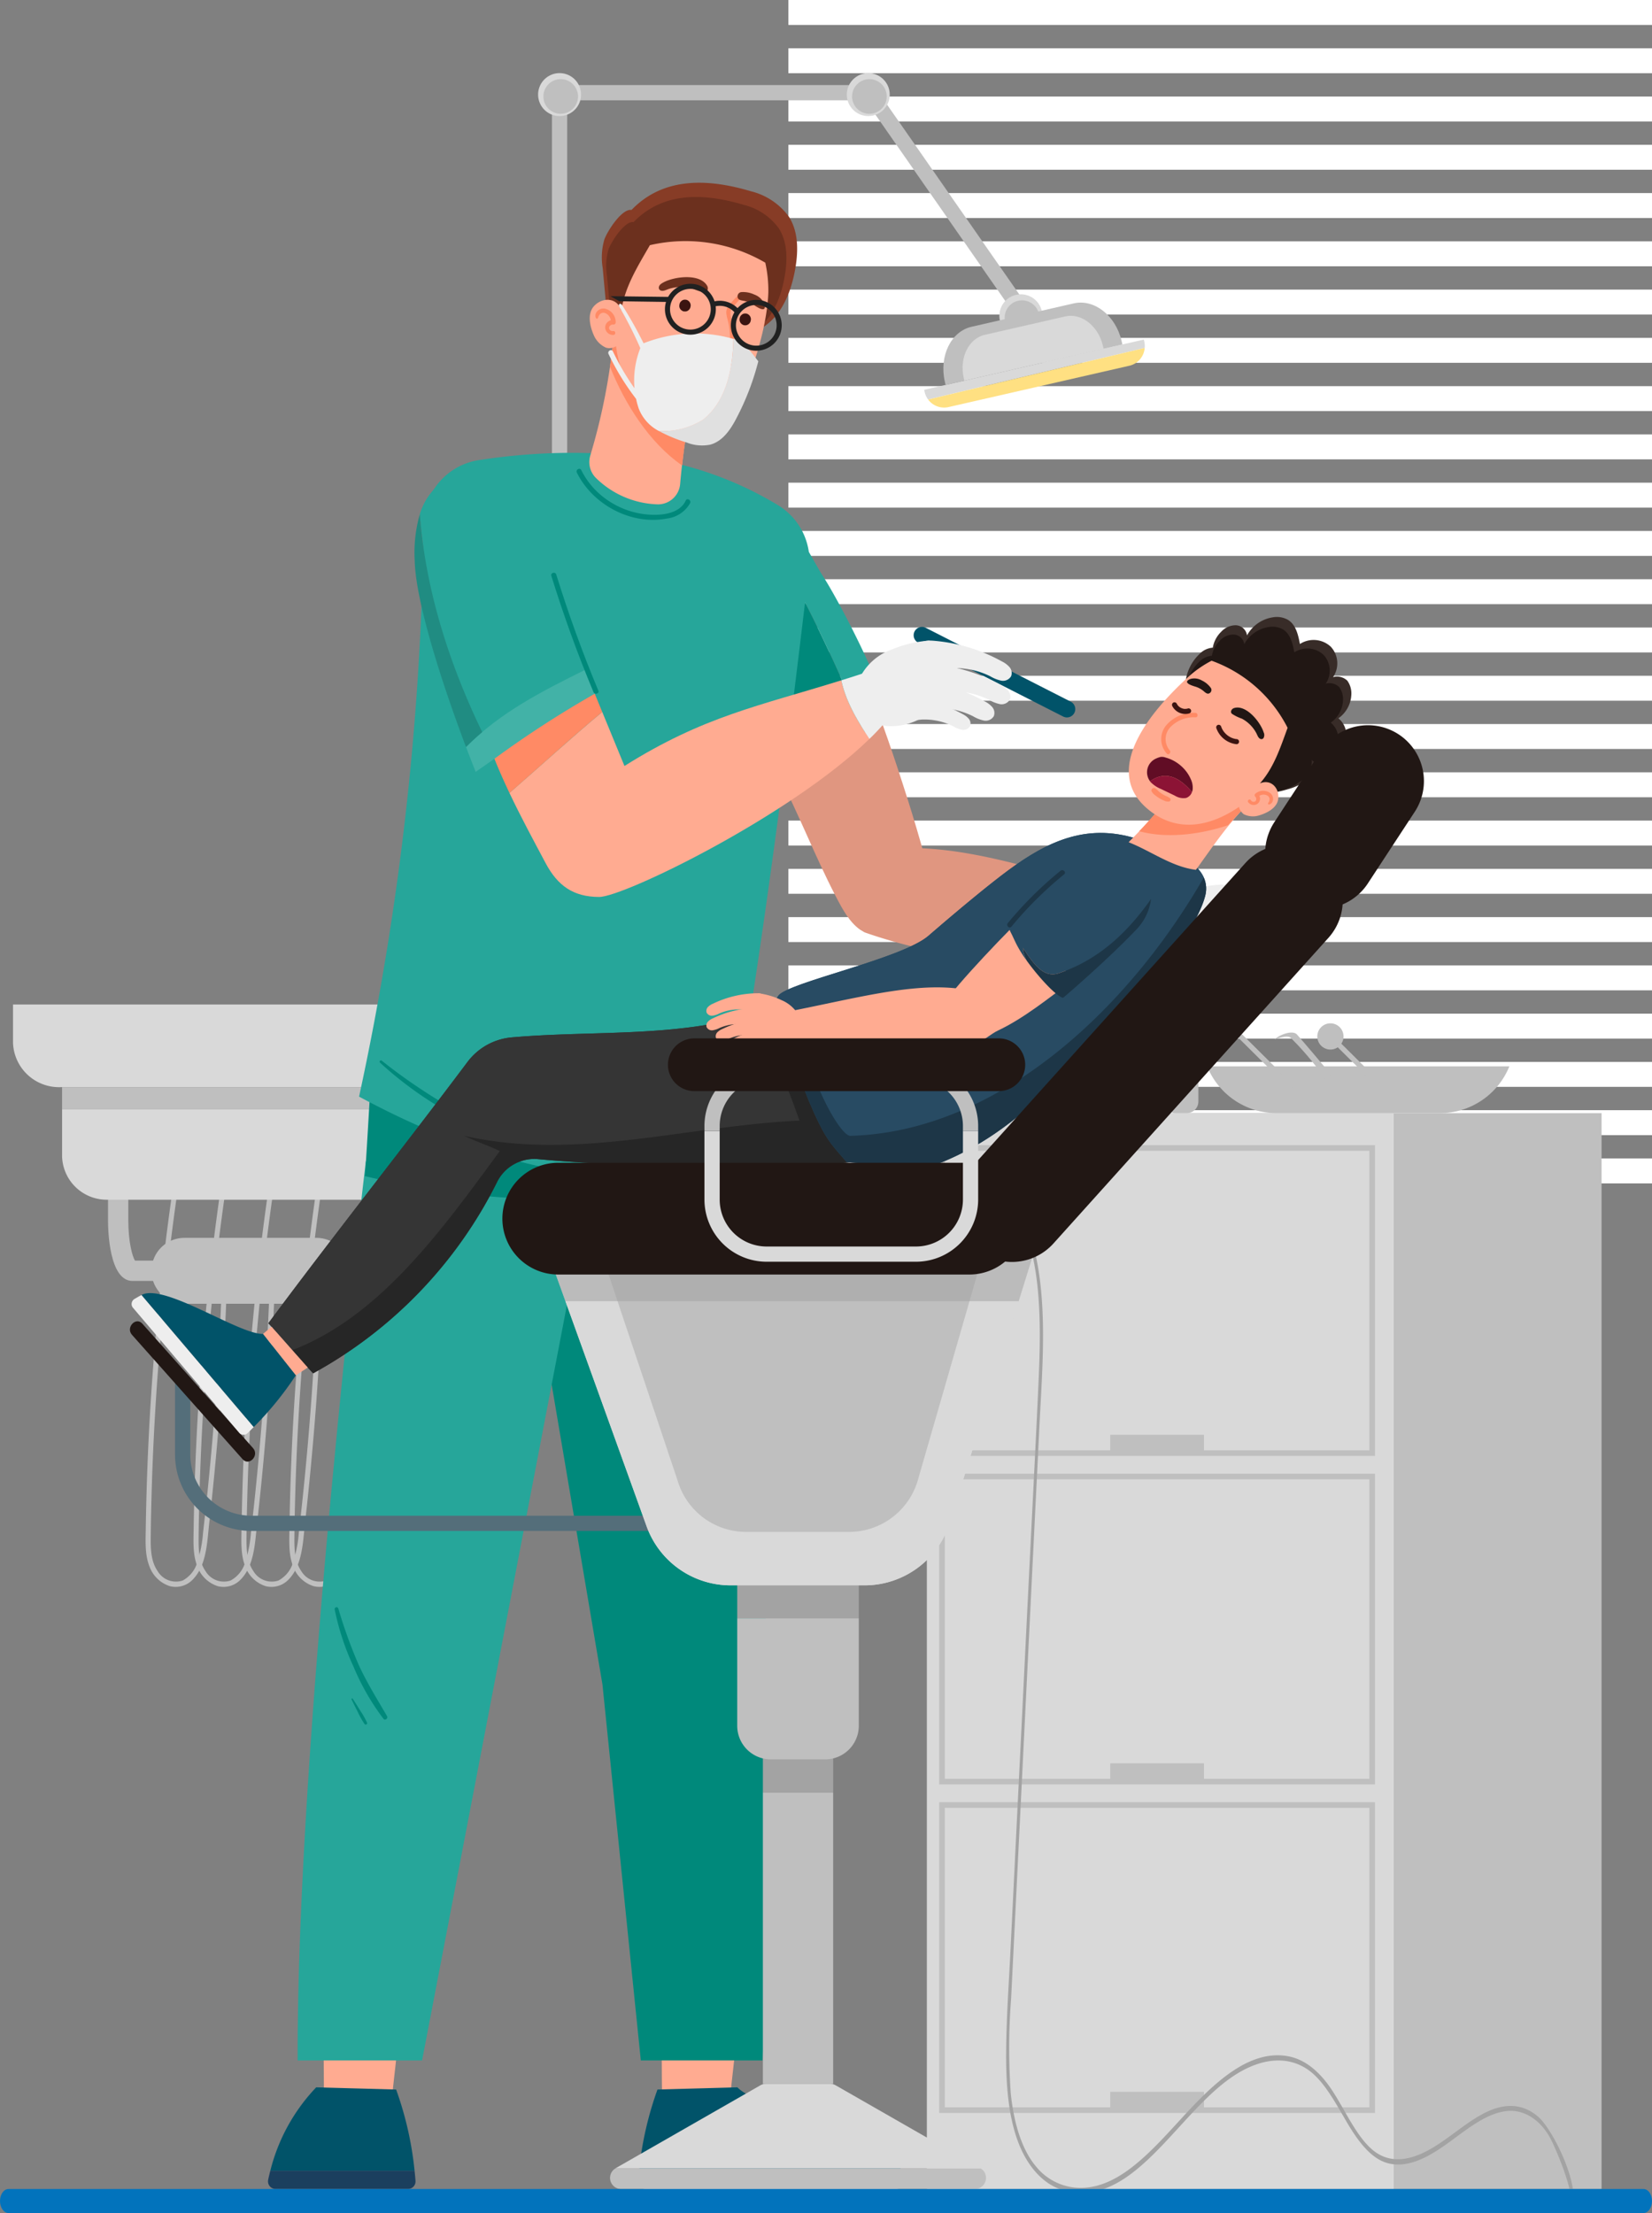 <svg xmlns="http://www.w3.org/2000/svg" width="294.409" height="394.398" viewBox="0 0 294.409 394.398">
  <rect x="0" y="0" width="294.409" height="394.398" fill="#808080" stroke="none"/>
  <g id="Grupo_877735" data-name="Grupo 877735" transform="translate(-77.902 -35.509)">
    <g id="BACKGROUND" transform="translate(243.095 26.907)">
      <g id="Grupo_877673" data-name="Grupo 877673">
        <g id="Grupo_877664" data-name="Grupo 877664" transform="translate(-24.694)">
          <rect id="Rectángulo_48047" data-name="Rectángulo 48047" width="153.91" height="4.444" transform="translate(0 8.602)" fill="#fff"/>
          <rect id="Rectángulo_48048" data-name="Rectángulo 48048" width="153.91" height="4.444" transform="translate(0 17.205)" fill="#fff"/>
          <rect id="Rectángulo_48049" data-name="Rectángulo 48049" width="153.91" height="4.444" transform="translate(0 25.807)" fill="#fff"/>
          <rect id="Rectángulo_48050" data-name="Rectángulo 48050" width="153.91" height="4.444" transform="translate(0 34.409)" fill="#fff"/>
          <rect id="Rectángulo_48051" data-name="Rectángulo 48051" width="153.91" height="4.444" transform="translate(0 43.011)" fill="#fff"/>
          <rect id="Rectángulo_48052" data-name="Rectángulo 48052" width="153.91" height="4.444" transform="translate(0 51.614)" fill="#fff"/>
          <rect id="Rectángulo_48053" data-name="Rectángulo 48053" width="153.91" height="4.444" transform="translate(0 60.216)" fill="#fff"/>
          <rect id="Rectángulo_48054" data-name="Rectángulo 48054" width="153.91" height="4.444" transform="translate(0 68.818)" fill="#fff"/>
          <rect id="Rectángulo_48055" data-name="Rectángulo 48055" width="153.91" height="4.444" transform="translate(0 77.421)" fill="#fff"/>
          <rect id="Rectángulo_48056" data-name="Rectángulo 48056" width="153.91" height="4.444" transform="translate(0 86.023)" fill="#fff"/>
          <rect id="Rectángulo_48057" data-name="Rectángulo 48057" width="153.91" height="4.444" transform="translate(0 94.625)" fill="#fff"/>
          <rect id="Rectángulo_48058" data-name="Rectángulo 48058" width="153.91" height="4.444" transform="translate(0 103.227)" fill="#fff"/>
          <rect id="Rectángulo_48059" data-name="Rectángulo 48059" width="153.91" height="4.444" transform="translate(0 111.83)" fill="#fff"/>
          <rect id="Rectángulo_48060" data-name="Rectángulo 48060" width="153.91" height="4.444" transform="translate(0 120.432)" fill="#fff"/>
          <rect id="Rectángulo_48061" data-name="Rectángulo 48061" width="153.91" height="4.444" transform="translate(0 129.034)" fill="#fff"/>
          <rect id="Rectángulo_48062" data-name="Rectángulo 48062" width="153.91" height="4.444" transform="translate(0 137.636)" fill="#fff"/>
          <rect id="Rectángulo_48063" data-name="Rectángulo 48063" width="153.91" height="4.444" transform="translate(0 146.239)" fill="#fff"/>
          <rect id="Rectángulo_48064" data-name="Rectángulo 48064" width="153.91" height="4.444" transform="translate(0 154.841)" fill="#fff"/>
          <rect id="Rectángulo_48065" data-name="Rectángulo 48065" width="153.91" height="4.444" transform="translate(0 163.443)" fill="#fff"/>
          <rect id="Rectángulo_48066" data-name="Rectángulo 48066" width="153.91" height="4.444" transform="translate(0 172.046)" fill="#fff"/>
          <rect id="Rectángulo_48067" data-name="Rectángulo 48067" width="153.91" height="4.444" transform="translate(0 180.648)" fill="#fff"/>
          <rect id="Rectángulo_48068" data-name="Rectángulo 48068" width="153.91" height="4.444" transform="translate(0 189.25)" fill="#fff"/>
          <rect id="Rectángulo_48069" data-name="Rectángulo 48069" width="153.91" height="4.444" transform="translate(0 197.852)" fill="#fff"/>
          <rect id="Rectángulo_48070" data-name="Rectángulo 48070" width="153.91" height="4.444" transform="translate(0 206.455)" fill="#fff"/>
          <rect id="Rectángulo_48071" data-name="Rectángulo 48071" width="153.91" height="4.444" transform="translate(0 215.057)" fill="#fff"/>
        </g>
        <g id="Grupo_877668" data-name="Grupo 877668" transform="translate(0 206.98)">
          <rect id="Rectángulo_48072" data-name="Rectángulo 48072" width="120.227" height="191.736" transform="translate(0 0)" fill="#bfbfbf"/>
          <rect id="Rectángulo_48073" data-name="Rectángulo 48073" width="83.181" height="191.736" transform="translate(0 0)" fill="#d9d9d9"/>
          <g id="Grupo_877665" data-name="Grupo 877665" transform="translate(2.687 6.213)">
            <rect id="Rectángulo_48074" data-name="Rectángulo 48074" width="76.666" height="54.376" fill="none" stroke="#bfbfbf" stroke-miterlimit="10" stroke-width="1"/>
            <rect id="Rectángulo_48075" data-name="Rectángulo 48075" width="16.708" height="3.262" transform="translate(29.979 51.114)" fill="#bfbfbf"/>
          </g>
          <g id="Grupo_877666" data-name="Grupo 877666" transform="translate(2.687 64.759)">
            <rect id="Rectángulo_48076" data-name="Rectángulo 48076" width="76.666" height="54.376" fill="none" stroke="#bfbfbf" stroke-miterlimit="10" stroke-width="1"/>
            <rect id="Rectángulo_48077" data-name="Rectángulo 48077" width="16.708" height="3.262" transform="translate(29.979 51.114)" fill="#bfbfbf"/>
          </g>
          <g id="Grupo_877667" data-name="Grupo 877667" transform="translate(2.687 123.304)">
            <rect id="Rectángulo_48078" data-name="Rectángulo 48078" width="76.666" height="54.376" fill="none" stroke="#bfbfbf" stroke-miterlimit="10" stroke-width="1"/>
            <rect id="Rectángulo_48079" data-name="Rectángulo 48079" width="16.708" height="3.262" transform="translate(29.979 51.114)" fill="#bfbfbf"/>
          </g>
        </g>
        <g id="Grupo_877672" data-name="Grupo 877672" transform="translate(34.403 190.975)">
          <path id="Trazado_604668" data-name="Trazado 604668" d="M362.085,246.369a13.33,13.33,0,0,0,12.357,8.342h29.143a13.331,13.331,0,0,0,12.357-8.342Z" transform="translate(-346.55 -238.706)" fill="#bfbfbf"/>
          <g id="Grupo_877669" data-name="Grupo 877669" transform="translate(0 6.926)">
            <rect id="Rectángulo_48080" data-name="Rectángulo 48080" width="6.113" height="7.826" rx="2.054" transform="translate(0 1.252)" fill="#bfbfbf"/>
            <rect id="Rectángulo_48081" data-name="Rectángulo 48081" width="6.113" height="1.521" rx="0.421" fill="#bfbfbf"/>
          </g>
          <g id="Grupo_877670" data-name="Grupo 877670" transform="translate(7.854 6.926)">
            <rect id="Rectángulo_48082" data-name="Rectángulo 48082" width="6.114" height="7.826" rx="2.054" transform="translate(0 1.252)" fill="#bfbfbf"/>
            <path id="Rectángulo_48083" data-name="Rectángulo 48083" d="M.421,0h5.27a.422.422,0,0,1,.422.422V1.1a.421.421,0,0,1-.421.421H.421A.421.421,0,0,1,0,1.1V.421A.421.421,0,0,1,.421,0Z" fill="#bfbfbf"/>
          </g>
          <path id="Trazado_604669" data-name="Trazado 604669" d="M377.865,248.967q-4.432-4.4-8.865-8.8a.453.453,0,0,0-.64.64l8.865,8.8A.453.453,0,0,0,377.865,248.967Z" transform="translate(-347.133 -238.105)" fill="#bfbfbf"/>
          <path id="Trazado_604670" data-name="Trazado 604670" d="M386.166,248.174c-1.459-1.9-6.539-7.823-6.829-8.12-.807-.825-3.137.069-3.958.88.724-.237,2.113-.712,2.783-.349a51.616,51.616,0,0,1,7.2,8.867" transform="translate(-347.812 -238.076)" fill="#bfbfbf"/>
          <g id="Grupo_877671" data-name="Grupo 877671" transform="translate(35.168 0)">
            <path id="Trazado_604671" data-name="Trazado 604671" d="M396,249.416q-4.433-4.4-8.865-8.8a.453.453,0,0,0-.64.641l8.864,8.8A.453.453,0,0,0,396,249.416Z" transform="translate(-384.022 -238.148)" fill="#bfbfbf"/>
            <path id="Trazado_604672" data-name="Trazado 604672" d="M388.448,240.238a2.336,2.336,0,1,1-2.335-2.335A2.336,2.336,0,0,1,388.448,240.238Z" transform="translate(-383.777 -237.903)" fill="#bfbfbf"/>
          </g>
        </g>
      </g>
    </g>
    <g id="OBJECTS" transform="translate(77.902 48.541)">
      <g id="Grupo_877734" data-name="Grupo 877734" transform="translate(2.319)">
        <g id="Grupo_877674" data-name="Grupo 877674" transform="translate(96.046 2.129)">
          <path id="Trazado_604673" data-name="Trazado 604673" d="M207.249,231.322h-2.715V53.16h57.289l26.192,37.588L285.786,92.3,260.4,55.876H207.249Z" transform="translate(-204.533 -53.16)" fill="#bfbfbf"/>
        </g>
        <g id="Grupo_877681" data-name="Grupo 877681" transform="translate(0 165.982)">
          <g id="Grupo_877675" data-name="Grupo 877675" transform="translate(23.63 26.927)">
            <path id="Trazado_604674" data-name="Trazado 604674" d="M138.282,281.173q-.365,14.349-1.465,28.668-.547,7.1-1.275,14.184-.368,3.569-.781,7.134a22.569,22.569,0,0,1-1.011,5.218,5.367,5.367,0,0,1-2.626,3.3,3.8,3.8,0,0,1-4.462-1.69c-1.206-1.752-1.243-4-1.225-6.043.022-2.366.075-4.732.138-7.1q.386-14.234,1.624-28.428,1.241-14.235,3.338-28.381.263-1.766.539-3.533c.089-.569-.783-.815-.873-.241q-2.281,14.626-3.658,29.374t-1.826,29.534q-.115,3.74-.17,7.481c-.032,2.16-.148,4.434.652,6.485a5.737,5.737,0,0,0,3.64,3.541,4.2,4.2,0,0,0,4.087-1.174c2.511-2.561,2.567-6.812,2.942-10.132q.834-7.411,1.47-14.842,1.267-14.8,1.741-29.662.06-1.849.106-3.7A.453.453,0,0,0,138.282,281.173Z" transform="translate(-124.525 -263.941)" fill="#bfbfbf"/>
            <path id="Trazado_604675" data-name="Trazado 604675" d="M147.711,281.173q-.365,14.349-1.464,28.668-.547,7.1-1.275,14.184-.368,3.569-.78,7.134a22.616,22.616,0,0,1-1.012,5.218,5.369,5.369,0,0,1-2.625,3.3,3.8,3.8,0,0,1-4.463-1.69c-1.206-1.752-1.243-4-1.225-6.043.022-2.366.075-4.732.139-7.1q.384-14.234,1.623-28.428,1.241-14.235,3.339-28.381.262-1.766.538-3.533c.089-.569-.783-.815-.873-.241q-2.281,14.626-3.658,29.374t-1.826,29.534q-.114,3.74-.17,7.481c-.032,2.16-.148,4.434.653,6.485a5.736,5.736,0,0,0,3.639,3.541,4.2,4.2,0,0,0,4.087-1.174c2.511-2.561,2.567-6.812,2.942-10.132q.835-7.411,1.47-14.842,1.267-14.8,1.741-29.662.06-1.849.106-3.7A.453.453,0,0,0,147.711,281.173Z" transform="translate(-125.42 -263.941)" fill="#bfbfbf"/>
            <path id="Trazado_604676" data-name="Trazado 604676" d="M157.14,281.173q-.364,14.349-1.464,28.668-.547,7.1-1.275,14.184-.367,3.569-.78,7.134a22.664,22.664,0,0,1-1.011,5.218,5.37,5.37,0,0,1-2.626,3.3,3.8,3.8,0,0,1-4.463-1.69c-1.2-1.752-1.243-4-1.224-6.043.021-2.366.074-4.732.138-7.1q.386-14.234,1.623-28.428,1.241-14.235,3.339-28.381.262-1.766.538-3.533c.09-.569-.783-.815-.873-.241q-2.281,14.626-3.658,29.374t-1.826,29.534q-.114,3.74-.17,7.481c-.032,2.16-.148,4.434.653,6.485a5.738,5.738,0,0,0,3.639,3.541,4.2,4.2,0,0,0,4.087-1.174c2.511-2.561,2.568-6.812,2.942-10.132q.835-7.411,1.471-14.842,1.267-14.8,1.74-29.662.06-1.849.106-3.7A.453.453,0,0,0,157.14,281.173Z" transform="translate(-126.314 -263.941)" fill="#bfbfbf"/>
            <path id="Trazado_604677" data-name="Trazado 604677" d="M166.569,281.173q-.364,14.349-1.464,28.668-.547,7.1-1.275,14.184-.367,3.569-.78,7.134a22.663,22.663,0,0,1-1.011,5.218,5.37,5.37,0,0,1-2.626,3.3,3.8,3.8,0,0,1-4.463-1.69c-1.2-1.752-1.243-4-1.224-6.043.021-2.366.074-4.732.138-7.1q.386-14.234,1.623-28.428,1.242-14.235,3.339-28.381.262-1.766.539-3.533c.089-.569-.784-.815-.873-.241q-2.281,14.626-3.658,29.374t-1.826,29.534q-.114,3.74-.169,7.481c-.033,2.16-.148,4.434.652,6.485a5.737,5.737,0,0,0,3.64,3.541,4.2,4.2,0,0,0,4.087-1.174c2.511-2.561,2.568-6.812,2.942-10.132q.835-7.411,1.471-14.842,1.267-14.8,1.741-29.662.058-1.849.1-3.7A.453.453,0,0,0,166.569,281.173Z" transform="translate(-127.209 -263.941)" fill="#bfbfbf"/>
          </g>
          <g id="Grupo_877680" data-name="Grupo 877680">
            <path id="Trazado_604678" data-name="Trazado 604678" d="M98.418,240.974a8.2,8.2,0,0,0,8.429,7.951H244.416a8.2,8.2,0,0,0,8.428-7.951v-6.783H98.418Z" transform="translate(-98.418 -234.191)" fill="#d9d9d9"/>
            <g id="Grupo_877677" data-name="Grupo 877677" transform="translate(16.932 28.99)">
              <g id="Grupo_877676" data-name="Grupo 877676">
                <path id="Trazado_604679" data-name="Trazado 604679" d="M163.1,286.5H121.485c-4.15,0-4.36-9-4.36-10.8V266.22h50.338V275.7C167.463,277.5,167.253,286.5,163.1,286.5Zm-41.176-3.62h40.735c.476-.787,1.181-3.315,1.181-7.182V269.84h-43.1V275.7C120.745,279.569,121.451,282.1,121.927,282.883Z" transform="translate(-117.125 -266.22)" fill="#bfbfbf"/>
              </g>
            </g>
            <g id="Grupo_877679" data-name="Grupo 877679" transform="translate(24.679 41.592)">
              <g id="Grupo_877678" data-name="Grupo 877678">
                <path id="Rectángulo_48084" data-name="Rectángulo 48084" d="M5.871,0H29.394a5.871,5.871,0,0,1,5.871,5.871v0a5.871,5.871,0,0,1-5.871,5.871H5.871A5.871,5.871,0,0,1,0,5.871v0A5.871,5.871,0,0,1,5.871,0Z" fill="#bfbfbf"/>
              </g>
            </g>
            <rect id="Rectángulo_48085" data-name="Rectángulo 48085" width="145.685" height="3.92" transform="translate(8.742 14.735)" fill="#bfbfbf"/>
            <path id="Trazado_604680" data-name="Trazado 604680" d="M108.077,254.8v8.189a7.952,7.952,0,0,0,7.951,7.952H245.81a7.952,7.952,0,0,0,7.951-7.952V254.8Z" transform="translate(-99.335 -236.147)" fill="#d9d9d9"/>
          </g>
        </g>
        <g id="Grupo_877706" data-name="Grupo 877706" transform="translate(45.446 19.531)">
          <g id="Grupo_877686" data-name="Grupo 877686" transform="translate(85.042 57.044)">
            <g id="Grupo_877684" data-name="Grupo 877684" transform="translate(20.246 61.519)">
              <path id="Trazado_604681" data-name="Trazado 604681" d="M313.435,212.2c-17.17-5.234-31.042-9.833-43.537-8.62a29.712,29.712,0,0,0-4.934,13.018,1.757,1.757,0,0,0,1.15,1.862c13.257,4.642,31.872,7.163,46.548,4.786A14.332,14.332,0,0,0,313.435,212.2Z" transform="translate(-264.954 -203.379)" fill="#e09680"/>
              <path id="Trazado_604682" data-name="Trazado 604682" d="M317.665,224.166a50.93,50.93,0,0,0,6.8-1.552l1.588-7.211q-3.917-1.146-7.618-2.283A14.332,14.332,0,0,1,317.665,224.166Z" transform="translate(-269.955 -204.303)" fill="#eee"/>
              <g id="Grupo_877683" data-name="Grupo 877683" transform="translate(51.364 6.531)">
                <g id="Grupo_877682" data-name="Grupo 877682">
                  <path id="Trazado_604683" data-name="Trazado 604683" d="M348.862,214.74a4.293,4.293,0,0,1,1.34,1.076,1.6,1.6,0,0,1,.233,1.627,1.685,1.685,0,0,1-1.8.728,6.458,6.458,0,0,1-1.9-.835,14,14,0,0,0-6.85-1.688,24.9,24.9,0,0,1-3.673.034c-4.2-.561-4.116-5.48.381-5.061A30.182,30.182,0,0,1,348.862,214.74Z" transform="translate(-322.787 -210.595)" fill="#eee"/>
                  <path id="Trazado_604684" data-name="Trazado 604684" d="M348.436,219.349a4.29,4.29,0,0,1,1.34,1.075,1.6,1.6,0,0,1,.233,1.627,1.686,1.686,0,0,1-1.806.728,6.468,6.468,0,0,1-1.9-.835,14,14,0,0,0-6.849-1.688,24.9,24.9,0,0,1-3.673.034c-4.2-.561-4.116-5.48.38-5.061A30.17,30.17,0,0,1,348.436,219.349Z" transform="translate(-322.747 -211.032)" fill="#eee"/>
                  <path id="Trazado_604685" data-name="Trazado 604685" d="M345.186,222.473a4.307,4.307,0,0,1,1.34,1.076,1.605,1.605,0,0,1,.233,1.627,1.685,1.685,0,0,1-1.806.729,6.436,6.436,0,0,1-1.9-.836,14,14,0,0,0-6.85-1.688,25.017,25.017,0,0,1-3.673.035c-4.2-.562-4.116-5.48.381-5.061A30.16,30.16,0,0,1,345.186,222.473Z" transform="translate(-322.438 -211.329)" fill="#eee"/>
                  <path id="Trazado_604686" data-name="Trazado 604686" d="M341.06,224.909a3.508,3.508,0,0,1,1.093.878,1.31,1.31,0,0,1,.19,1.329,1.376,1.376,0,0,1-1.474.595,5.275,5.275,0,0,1-1.551-.682,11.426,11.426,0,0,0-5.592-1.378,20.5,20.5,0,0,1-3,.029c-3.428-.459-3.36-4.475.311-4.133A24.638,24.638,0,0,1,341.06,224.909Z" transform="translate(-322.321 -211.632)" fill="#eee"/>
                  <path id="Trazado_604687" data-name="Trazado 604687" d="M334.952,210.6a21.317,21.317,0,0,0-6.682,1.348,10.15,10.15,0,0,0-5.953,4.974,6.246,6.246,0,0,0,1.315,7.287,6.948,6.948,0,0,0,4.439,1.395,10.729,10.729,0,0,0,10.379-13.488Z" transform="translate(-321.702 -210.595)" fill="#eee"/>
                </g>
              </g>
              <path id="Trazado_604688" data-name="Trazado 604688" d="M341.4,214.1c-1.209,2.468-4.029,2.153-6.308,1.717a.458.458,0,0,0-.544.3,6.28,6.28,0,0,1-3.776,3.614,7.576,7.576,0,0,1-4.78-.185c-.2-.063-.3.211-.14.321a6.119,6.119,0,0,0,5.392.567,6.913,6.913,0,0,0,3.984-3.706c2.45.418,6.025.626,6.935-2.3C342.3,213.99,341.612,213.665,341.4,214.1Z" transform="translate(-270.725 -204.377)" fill="#d7ccc8"/>
            </g>
            <g id="Grupo_877685" data-name="Grupo 877685">
              <path id="Trazado_604689" data-name="Trazado 604689" d="M265.935,174.054c2.619,6.076,10.4,30.07,10.438,33.838s-9.953,9.18-12.691,7.268c-1.925-1.343-3.2-3.741-4.393-6.037-3.661-7.054-6.592-14.685-10.253-21.739Z" transform="translate(-243.197 -139.078)" fill="#e09680"/>
              <path id="Trazado_604690" data-name="Trazado 604690" d="M267.414,173.041c1.569-1.451-7.375-19.2-10.967-24.737-1.959-3.018-7.381-14.591-11.841-12.682a2.315,2.315,0,0,0-.765.541,263.7,263.7,0,0,1,20.051,40.289C264.479,175.942,266.843,173.571,267.414,173.041Z" transform="translate(-242.704 -135.411)" fill="#26a69a"/>
              <path id="Trazado_604691" data-name="Trazado 604691" d="M243.722,136.243c-2.856,2.985.58,14.051.491,17.469a99.531,99.531,0,0,0,1,16.919c.2,1.35,3.628,16.056,3.713,16.011a76.194,76.194,0,0,0,14.845-10.11A263.71,263.71,0,0,0,243.722,136.243Z" transform="translate(-242.585 -135.49)" fill="#00897b"/>
            </g>
          </g>
          <g id="Grupo_877691" data-name="Grupo 877691" transform="translate(0 162.81)">
            <g id="Grupo_877690" data-name="Grupo 877690">
              <g id="Grupo_877687" data-name="Grupo 877687" transform="translate(5.279)">
                <path id="Trazado_604692" data-name="Trazado 604692" d="M231.86,258.841c-32.24,3.546-31.766,21.993-31.766,21.993l13.02,76.888,6.835,67h21.692C248.193,336.659,231.86,258.841,231.86,258.841Z" transform="translate(-158.79 -252.889)" fill="#00897b"/>
                <path id="Trazado_604693" data-name="Trazado 604693" d="M204.428,280.166s14.341-9.189,16.02-17.229l-53.835,1.914s-12.379,103.836-12.149,160.256h22.175Z" transform="translate(-154.461 -253.278)" fill="#26a69a"/>
                <path id="Trazado_604694" data-name="Trazado 604694" d="M159.591,442.108c.005,2.1.019,4.137.045,6.1h12.169l.679-6.1Z" transform="translate(-154.947 -270.279)" fill="#ffab91"/>
                <path id="Trazado_604695" data-name="Trazado 604695" d="M226.159,442.108c0,2.1.019,4.137.044,6.1h12.169l.68-6.1Z" transform="translate(-161.264 -270.279)" fill="#ffab91"/>
                <path id="Trazado_604696" data-name="Trazado 604696" d="M216.774,270c2.847-2.858,5.338-6.12,5.985-9.214l-54.174-8.524s-.673,11.8-.881,14.23A149.3,149.3,0,0,0,216.774,270Z" transform="translate(-155.717 -252.265)" fill="#00897b"/>
              </g>
              <g id="Grupo_877688" data-name="Grupo 877688" transform="translate(0 176.622)">
                <path id="Trazado_604697" data-name="Trazado 604697" d="M171.5,447.794l-14.243-.391a33.119,33.119,0,0,0-8.182,14.883h25.716A60.563,60.563,0,0,0,171.5,447.794Z" transform="translate(-148.67 -447.403)" fill="#015369"/>
                <path id="Trazado_604698" data-name="Trazado 604698" d="M149.029,463.846c-.132.532-.269,1.064-.375,1.6a1.361,1.361,0,0,0,1.327,1.635h23.576a1.354,1.354,0,0,0,1.355-1.45c-.046-.6-.1-1.192-.167-1.787Z" transform="translate(-148.628 -448.963)" fill="#1b3f5e"/>
              </g>
              <g id="Grupo_877689" data-name="Grupo 877689" transform="translate(65.943 176.622)">
                <path id="Trazado_604699" data-name="Trazado 604699" d="M224.965,447.794l14.243-.391c3.969,4.13,27.869,9.326,29.253,14.883H221.674A60.607,60.607,0,0,1,224.965,447.794Z" transform="translate(-221.502 -447.403)" fill="#015369"/>
                <path id="Trazado_604700" data-name="Trazado 604700" d="M268.443,463.846c.133.532.27,1.064.375,1.6a1.361,1.361,0,0,1-1.326,1.635H222.844a1.354,1.354,0,0,1-1.355-1.45c.047-.6.1-1.192.167-1.787Z" transform="translate(-221.484 -448.963)" fill="#eee"/>
              </g>
            </g>
            <path id="Trazado_604701" data-name="Trazado 604701" d="M171.083,372.282c-1.766-3.035-3.612-5.991-5.076-9.191a86.4,86.4,0,0,1-3.605-9.985.334.334,0,0,0-.644.177,45.75,45.75,0,0,0,3.358,10.193,42.172,42.172,0,0,0,5.34,9.29C170.743,373.125,171.305,372.664,171.083,372.282Z" transform="translate(-149.873 -261.811)" fill="#00897b"/>
            <path id="Trazado_604702" data-name="Trazado 604702" d="M166.625,373.008c-.435-.713-.885-1.414-1.335-2.118a.123.123,0,0,0-.213.125c.363.739.721,1.475,1.1,2.206a14.989,14.989,0,0,0,1.2,2.149.26.26,0,0,0,.319.1.251.251,0,0,0,.148-.3A15.018,15.018,0,0,0,166.625,373.008Z" transform="translate(-150.187 -263.515)" fill="#00897b"/>
          </g>
          <path id="Trazado_604703" data-name="Trazado 604703" d="M246.75,146.177a11.653,11.653,0,0,0-5.391-11.19,63.143,63.143,0,0,0-27.051-8.962,106.882,106.882,0,0,0-26.265.826,11.6,11.6,0,0,0-9.992,11.356,506.925,506.925,0,0,1-11.495,102.1c21,11.283,42.76,17.431,65.025,13.015C237.81,219,242.662,180.954,246.75,146.177Z" transform="translate(-150.329 -77.432)" fill="#26a69a"/>
          <path id="Trazado_604704" data-name="Trazado 604704" d="M219.63,263.157c-3.457-.245-6.9-.374-10.336-.865a75.219,75.219,0,0,1-9.937-2.116,76.865,76.865,0,0,1-18.87-8.232,98.843,98.843,0,0,1-9.514-6.7.235.235,0,0,0-.3.359,65.46,65.46,0,0,0,17.376,11.46A75.449,75.449,0,0,0,208,263.145a52.214,52.214,0,0,0,11.6.786C220.033,263.9,220.077,263.188,219.63,263.157Z" transform="translate(-150.712 -88.784)" fill="#00897b"/>
          <path id="Trazado_604705" data-name="Trazado 604705" d="M228.836,134.377c-1.254,2.709-5.315,2.754-7.827,2.362a14.9,14.9,0,0,1-7.793-3.778,13.866,13.866,0,0,1-3-4.017c-.259-.522-1.04-.064-.782.457,2.837,5.726,9.685,9.4,16.035,8.181a5.487,5.487,0,0,0,4.149-2.749C229.86,134.309,229.081,133.849,228.836,134.377Z" transform="translate(-154.393 -77.732)" fill="#00897b"/>
          <g id="Grupo_877695" data-name="Grupo 877695" transform="translate(26.127 51.815)">
            <path id="Trazado_604706" data-name="Trazado 604706" d="M198.212,140.984a28.377,28.377,0,0,0-4.059-7.576,9.586,9.586,0,0,0-7.429-3.769c-3.353.134-6.243,2.7-7.642,5.753a13.576,13.576,0,0,0-.566,1.481c.986,13.359,5.186,26.59,11.119,38.853,5.5-4.673,11.852-7.874,18.309-11.077Z" transform="translate(-177.591 -129.634)" fill="#26a69a"/>
            <g id="Grupo_877692" data-name="Grupo 877692" transform="translate(0 7.239)">
              <path id="Trazado_604707" data-name="Trazado 604707" d="M187.615,182.061c.578,1.527,1.154,3.01,1.716,4.421,7.042-4.913,13.852-9.752,21.221-13.923q-.873-2.119-1.744-4.24C201.192,172.1,193.72,175.866,187.615,182.061Z" transform="translate(-178.454 -140.544)" fill="#42b2a7"/>
              <path id="Trazado_604708" data-name="Trazado 604708" d="M177.512,146.022c.186,7.188,4.744,21.507,9.143,33.128.93-.944,1.9-1.826,2.885-2.665-5.933-12.262-10.134-25.494-11.119-38.853A25.093,25.093,0,0,0,177.512,146.022Z" transform="translate(-177.494 -137.632)" fill="#208c82"/>
              <path id="Trazado_604709" data-name="Trazado 604709" d="M216.66,185.633,212.7,176c-5.585,4.667-10.938,9.582-16.535,14.436,2,4.224,4.21,8.306,6.429,12.48,2.153,4.049,4.94,6.047,9.56,6.055,4.394.007,34.059-14.438,48.165-28.168-2.218-3.306-4.211-6.72-5.013-10.439C240.567,174.962,230.767,176.762,216.66,185.633Z" transform="translate(-179.265 -140.738)" fill="#ffab91"/>
              <path id="Trazado_604710" data-name="Trazado 604710" d="M266.038,168.76c-1.572.522-3.068,1-4.533,1.454.8,3.718,2.8,7.132,5.013,10.439a41.9,41.9,0,0,0,3.825-4.211C268.955,173.973,267.425,171.229,266.038,168.76Z" transform="translate(-185.465 -140.586)" fill="#eee"/>
              <path id="Trazado_604711" data-name="Trazado 604711" d="M211.083,173a189.01,189.01,0,0,0-17.876,11.588c.83,2.083,1.733,4.1,2.677,6.1,5.6-4.853,10.949-9.769,16.535-14.436Z" transform="translate(-178.985 -140.988)" fill="#ff8a65"/>
            </g>
            <path id="Trazado_604712" data-name="Trazado 604712" d="M212.79,170.2q-4.247-10.168-7.506-20.706c-.172-.555-1.045-.319-.873.241q3.254,10.526,7.506,20.705C212.139,170.974,213.015,170.742,212.79,170.2Z" transform="translate(-180.046 -131.489)" fill="#00897b"/>
            <path id="Trazado_604713" data-name="Trazado 604713" d="M302.391,175.819l-25.829-13.159a1.487,1.487,0,0,1-.65-2h0a1.486,1.486,0,0,1,2-.649l25.829,13.159a1.487,1.487,0,0,1,.65,2h0A1.486,1.486,0,0,1,302.391,175.819Z" transform="translate(-186.817 -132.501)" fill="#015369"/>
            <g id="Grupo_877694" data-name="Grupo 877694" transform="translate(78.749 29.784)">
              <g id="Grupo_877693" data-name="Grupo 877693">
                <path id="Trazado_604714" data-name="Trazado 604714" d="M291.447,166.243a4.294,4.294,0,0,1,1.377,1.028,1.606,1.606,0,0,1,.289,1.618,1.685,1.685,0,0,1-1.779.79,6.46,6.46,0,0,1-1.928-.769,13.99,13.99,0,0,0-6.9-1.449,25.065,25.065,0,0,1-3.67.162c-4.216-.416-4.3-5.335.205-5.072A30.173,30.173,0,0,1,291.447,166.243Z" transform="translate(-265.558 -162.541)" fill="#eee"/>
                <path id="Trazado_604715" data-name="Trazado 604715" d="M291.181,170.864a4.3,4.3,0,0,1,1.377,1.028,1.607,1.607,0,0,1,.289,1.618,1.685,1.685,0,0,1-1.779.79,6.438,6.438,0,0,1-1.928-.769,13.99,13.99,0,0,0-6.9-1.449,24.939,24.939,0,0,1-3.67.162c-4.216-.415-4.3-5.335.205-5.072A30.172,30.172,0,0,1,291.181,170.864Z" transform="translate(-265.533 -162.979)" fill="#eee"/>
                <path id="Trazado_604716" data-name="Trazado 604716" d="M288.042,174.1a4.291,4.291,0,0,1,1.376,1.028,1.607,1.607,0,0,1,.289,1.618,1.684,1.684,0,0,1-1.779.79,6.427,6.427,0,0,1-1.928-.769,14,14,0,0,0-6.9-1.449,24.927,24.927,0,0,1-3.669.162c-4.216-.415-4.3-5.335.205-5.071A30.162,30.162,0,0,1,288.042,174.1Z" transform="translate(-265.235 -163.286)" fill="#eee"/>
                <path id="Trazado_604717" data-name="Trazado 604717" d="M284,176.678a3.509,3.509,0,0,1,1.124.84,1.31,1.31,0,0,1,.235,1.321,1.373,1.373,0,0,1-1.452.644,5.258,5.258,0,0,1-1.574-.628,11.423,11.423,0,0,0-5.636-1.183,20.4,20.4,0,0,1-3,.132c-3.442-.339-3.514-4.355.168-4.141A24.625,24.625,0,0,1,284,176.678Z" transform="translate(-265.126 -163.595)" fill="#eee"/>
                <path id="Trazado_604718" data-name="Trazado 604718" d="M277.427,162.547a21.287,21.287,0,0,0-6.631,1.579,10.147,10.147,0,0,0-5.777,5.176,6.249,6.249,0,0,0,1.567,7.237,6.957,6.957,0,0,0,4.485,1.24,10.728,10.728,0,0,0,9.9-13.839Z" transform="translate(-264.499 -162.541)" fill="#eee"/>
              </g>
            </g>
          </g>
          <g id="Grupo_877705" data-name="Grupo 877705" transform="translate(57.26)">
            <g id="Grupo_877699" data-name="Grupo 877699">
              <g id="Grupo_877698" data-name="Grupo 877698">
                <g id="Grupo_877696" data-name="Grupo 877696" transform="translate(0 27.028)">
                  <path id="Trazado_604719" data-name="Trazado 604719" d="M216.258,102.249a109.189,109.189,0,0,1-4.193,21.578,4,4,0,0,0,1,4.008,16.382,16.382,0,0,0,11.029,4.707,3.957,3.957,0,0,0,3.982-3.635,130.826,130.826,0,0,1,1.983-13.991C226.96,109.233,222,105.238,216.258,102.249Z" transform="translate(-211.89 -102.249)" fill="#ffab91"/>
                  <path id="Trazado_604720" data-name="Trazado 604720" d="M230.442,114.915c-3.1-5.683-8.058-9.677-13.8-12.666q-.263,2.885-.683,5.753c2.621,6.607,7.032,13.573,12.844,17.6C229.2,122.062,229.728,118.588,230.442,114.915Z" transform="translate(-212.277 -102.249)" fill="#ff8a65"/>
                </g>
                <path id="Trazado_604721" data-name="Trazado 604721" d="M215.409,97.4l-.9-9.83a11.427,11.427,0,0,1,.307-5.1c.611-1.607,3.136-5.5,4.835-5.234,5.62-5.841,13.464-5.649,21.232-3.336a11.883,11.883,0,0,1,6.808,4.545c1.737,2.709,1.684,6.192,1.121,9.362-.671,3.776-2.135,7.648-5.194,9.961-2.914,2.2-6.78,2.63-10.432,2.632A54.816,54.816,0,0,1,215.409,97.4Z" transform="translate(-212.126 -72.387)" fill="#873c26"/>
                <path id="Trazado_604722" data-name="Trazado 604722" d="M216.183,98.279q-.414-4.536-.827-9.071a10.553,10.553,0,0,1,.283-4.708c.564-1.483,2.895-5.075,4.461-4.83,5.186-5.39,12.424-5.213,19.593-3.079a10.965,10.965,0,0,1,6.282,4.193c1.6,2.5,1.555,5.715,1.035,8.639-.619,3.485-1.97,7.058-4.794,9.191-2.688,2.031-6.256,2.428-9.626,2.429A50.615,50.615,0,0,1,216.183,98.279Z" transform="translate(-212.207 -72.654)" fill="#6c301e"/>
                <g id="Grupo_877697" data-name="Grupo 877697" transform="translate(0.082 10.381)">
                  <path id="Trazado_604723" data-name="Trazado 604723" d="M243.8,93.1c-.376,10.3-7.731,28.236-13.163,26.681a20.87,20.87,0,0,1-13.972-17.165,2.213,2.213,0,0,1-1.783.261,4.267,4.267,0,0,1-2.171-2.192c-.677-1.518-1.241-3.8,0-5.192,1.5-1.674,4.17-1.612,4.895.778.634-4.287,2.931-7.91,5.089-11.666a28.192,28.192,0,0,1,20.563,3.12A22.577,22.577,0,0,1,243.8,93.1Z" transform="translate(-211.981 -83.856)" fill="#ffab91"/>
                  <path id="Trazado_604724" data-name="Trazado 604724" d="M234.209,92.564c-1.271-2.335-5.972-1.676-7.84-.634-.341.19-.756.437-.792.871a.518.518,0,0,0,.281.538c.479.231,1.03-.106,1.487-.253a7.2,7.2,0,0,1,4.2-.086,8.847,8.847,0,0,0,2.155.691C234.3,93.7,234.432,92.973,234.209,92.564Z" transform="translate(-213.27 -84.532)" fill="#6c301e"/>
                  <path id="Trazado_604725" data-name="Trazado 604725" d="M231.6,96.188a1.031,1.031,0,0,0-.8-.763l-.27-.009a1,1,0,0,0-.48.179c-.063.058-.127.116-.189.175a1,1,0,0,0-.221.476l-.018.106a.974.974,0,0,0,.454,1.009.765.765,0,0,0,.367.15l.27.009a.99.99,0,0,0,.48-.18l.189-.174a1.008,1.008,0,0,0,.221-.476l.018-.107A.752.752,0,0,0,231.6,96.188Z" transform="translate(-213.653 -84.953)" fill="#3b1411"/>
                  <path id="Trazado_604726" data-name="Trazado 604726" d="M243.458,98.908a1.038,1.038,0,0,0-.8-.763l-.269-.009a.993.993,0,0,0-.481.18l-.189.174a1,1,0,0,0-.22.476l-.018.107a1.03,1.03,0,0,0,.821,1.159l.269.01a1.015,1.015,0,0,0,.481-.18l.189-.175a1,1,0,0,0,.22-.476l.018-.106A.764.764,0,0,0,243.458,98.908Z" transform="translate(-214.778 -85.211)" fill="#3b1411"/>
                  <path id="Trazado_604727" data-name="Trazado 604727" d="M239.618,104.707a18.567,18.567,0,0,0-.135-4.933c-.134-.835-.666-2.011-.208-2.755a23.4,23.4,0,0,1,1.723-2c.231-.3-.153-.768-.465-.5a13.726,13.726,0,0,0-1.574,1.676,1.971,1.971,0,0,0-.6,1.445c.044.737.338,1.474.455,2.2a17.279,17.279,0,0,1,.213,2.358,15.339,15.339,0,0,1-.5,4.556c-.515,1.778-3.327.309-4.516.243-.319-.017-.595.385-.287.62a4.7,4.7,0,0,0,2.223.666,5.557,5.557,0,0,0,2.177-.022C239.453,107.855,239.5,105.832,239.618,104.707Z" transform="translate(-214.031 -84.86)" fill="#ff8a65"/>
                  <path id="Trazado_604728" data-name="Trazado 604728" d="M245.858,96.049a3.043,3.043,0,0,0-1.775-1.681,4.739,4.739,0,0,0-2.335-.444.751.751,0,0,0-.67.723c-.023.615.484.723.96.811a4.843,4.843,0,0,1,1.793.66c.372.239,2.293,1.647,2.1.247A1.961,1.961,0,0,0,245.858,96.049Z" transform="translate(-214.741 -84.81)" fill="#6c301e"/>
                  <path id="Trazado_604729" data-name="Trazado 604729" d="M234,114.089a7.3,7.3,0,0,0-2-.379,9.017,9.017,0,0,1-1.947-.615,8.836,8.836,0,0,1-1.731-.984c-.278-.205-.542-.429-.807-.651s-.512-.512-.853-.555a.327.327,0,0,0-.374.348c-.007.358.31.676.535.926a6.57,6.57,0,0,0,.813.749,9.224,9.224,0,0,0,4.174,1.889,3.248,3.248,0,0,0,2.243-.12A.357.357,0,0,0,234,114.089Z" transform="translate(-213.338 -86.423)" fill="#3b1411"/>
                  <path id="Trazado_604730" data-name="Trazado 604730" d="M232.233,116.413a3.476,3.476,0,0,0-.962-.166,6.7,6.7,0,0,1-.839-.2,8.271,8.271,0,0,1-.847-.328,2.843,2.843,0,0,0-.911-.353.393.393,0,0,0-.381.6,1.839,1.839,0,0,0,.829.66,5.637,5.637,0,0,0,.921.4,7.882,7.882,0,0,0,1.016.271,2.243,2.243,0,0,0,1.138.046A.514.514,0,0,0,232.233,116.413Z" transform="translate(-213.523 -86.846)" fill="#ff8a65"/>
                  <path id="Trazado_604731" data-name="Trazado 604731" d="M216.258,101.175a.641.641,0,0,1-.748-.555.6.6,0,0,1,.255-.452.587.587,0,0,1,.473-.148.406.406,0,0,0,.467-.436,2.466,2.466,0,0,0-2.019-2.422,1.551,1.551,0,0,0-1.409.649,1.123,1.123,0,0,0-.193.731c.012.15.13.553.366.4.14-.09.129-.259.195-.395a1.455,1.455,0,0,1,.267-.394.848.848,0,0,1,.856-.2,1.626,1.626,0,0,1,1.066,1.306,1.318,1.318,0,0,0-1,1.38,1.386,1.386,0,0,0,1.5,1.22C216.769,101.808,216.7,101.1,216.258,101.175Z" transform="translate(-212.085 -85.118)" fill="#ff8a65"/>
                </g>
              </g>
            </g>
            <g id="Grupo_877700" data-name="Grupo 877700" transform="translate(3.377 21.569)">
              <path id="Trazado_604732" data-name="Trazado 604732" d="M238.949,103.16l-.082-.021c-.111,5.2-1.165,11-5.42,14.406a13.637,13.637,0,0,1-7.85,2.011,26.433,26.433,0,0,0,4.972,2.059,7.387,7.387,0,0,0,4.167.373c2.241-.594,3.668-2.75,4.726-4.812a46.571,46.571,0,0,0,3.846-10.047C242.129,105.646,240.781,103.646,238.949,103.16Z" transform="translate(-216.568 -96.875)" fill="#e0e0e0"/>
              <path id="Trazado_604733" data-name="Trazado 604733" d="M221.912,103.268a72.75,72.75,0,0,0-3.82-6.8c-.311-.491-.792-.174-.479.32a72.41,72.41,0,0,1,3.719,7.343,15.645,15.645,0,0,0-1.036,7.152,43.934,43.934,0,0,1-3.846-6.567c-.249-.527-1.029-.068-.782.456a44.328,44.328,0,0,0,4.91,8,14.65,14.65,0,0,0,.447,1.658,7.583,7.583,0,0,0,3.624,4.075,13.637,13.637,0,0,0,7.85-2.011c4.255-3.4,5.308-9.21,5.42-14.406A24.71,24.71,0,0,0,221.912,103.268Z" transform="translate(-215.621 -96.218)" fill="#eee"/>
            </g>
            <g id="Grupo_877701" data-name="Grupo 877701" transform="translate(13.478 18.013)">
              <path id="Trazado_604734" data-name="Trazado 604734" d="M231.315,101.356a4.534,4.534,0,1,1,4.534-4.534A4.539,4.539,0,0,1,231.315,101.356Zm0-8.162a3.629,3.629,0,1,0,3.629,3.629A3.632,3.632,0,0,0,231.315,93.194Z" transform="translate(-226.781 -92.289)" fill="#212121"/>
            </g>
            <g id="Grupo_877702" data-name="Grupo 877702" transform="translate(25.223 20.877)">
              <path id="Trazado_604735" data-name="Trazado 604735" d="M244.292,104.52a4.533,4.533,0,1,1,4.532-4.533A4.538,4.538,0,0,1,244.292,104.52Zm0-8.161a3.628,3.628,0,1,0,3.627,3.629A3.632,3.632,0,0,0,244.292,96.358Z" transform="translate(-239.758 -95.453)" fill="#212121"/>
            </g>
            <g id="Grupo_877703" data-name="Grupo 877703" transform="translate(21.877 21.035)">
              <path id="Trazado_604736" data-name="Trazado 604736" d="M240.168,97.814a3.549,3.549,0,0,0-3.814-1.111l-.293-.856a4.483,4.483,0,0,1,4.814,1.4Z" transform="translate(-236.061 -95.627)" fill="#212121"/>
            </g>
            <g id="Grupo_877704" data-name="Grupo 877704" transform="translate(3.752 20.223)">
              <path id="Trazado_604737" data-name="Trazado 604737" d="M226.634,95.768l-8.994-.132-1.6-.905,10.611.132Z" transform="translate(-216.036 -94.731)" fill="#212121"/>
            </g>
          </g>
        </g>
        <g id="Grupo_877707" data-name="Grupo 877707" transform="translate(28.87 232.063)">
          <path id="Trazado_604738" data-name="Trazado 604738" d="M220.238,334.943H143.919a13.619,13.619,0,0,1-13.6-13.6V308.558a1.358,1.358,0,0,1,2.715,0v12.783a10.9,10.9,0,0,0,10.889,10.888h76.319a1.358,1.358,0,1,1,0,2.715Z" transform="translate(-130.315 -307.2)" fill="#546e7a"/>
        </g>
        <path id="Trazado_604739" data-name="Trazado 604739" d="M143.382,319.176,123.658,297c-1.163-1.307-3.012.683-1.858,1.98l19.725,22.174C142.687,322.463,144.536,320.474,143.382,319.176Z" transform="translate(-100.602 -74.128)" fill="#211714"/>
        <g id="Grupo_877722" data-name="Grupo 877722" transform="translate(21.118 96.93)">
          <g id="Grupo_877710" data-name="Grupo 877710" transform="translate(0 66.793)">
            <path id="Trazado_604740" data-name="Trazado 604740" d="M148.313,307.479c-1.37,1.195-2.708,2.352-4,3.457l-5.673-6.482,3.66-3.842Z" transform="translate(-123.353 -238.234)" fill="#ffab91"/>
            <g id="Grupo_877709" data-name="Grupo 877709">
              <g id="Grupo_877708" data-name="Grupo 877708" transform="translate(0 53.697)">
                <path id="Trazado_604741" data-name="Trazado 604741" d="M151.227,305.659l-5.847-7.371c-4.241.166-17.661-9.139-21.676-6.926l20,23.539A58.469,58.469,0,0,0,151.227,305.659Z" transform="translate(-121.936 -291.022)" fill="#015369"/>
                <path id="Trazado_604742" data-name="Trazado 604742" d="M123.519,291.4c-.385.212-.77.421-1.147.65a1.061,1.061,0,0,0-.441,1.523l19.085,22.464a1.027,1.027,0,0,0,1.473-.078c.348-.336.69-.677,1.029-1.02Z" transform="translate(-121.75 -291.058)" fill="#eee"/>
              </g>
              <path id="Trazado_604743" data-name="Trazado 604743" d="M259.54,238.649a13.317,13.317,0,0,0-16.713-5.974l-4.13,1.674c-14.342,5.816-31.026,4.09-46.625,5.47a11.055,11.055,0,0,0-7.878,4.367c-11.494,15.331-24.23,31.383-35.5,46.583,2.692,2.856,5.287,6.065,7.979,8.92A79.068,79.068,0,0,0,189.456,265.6a7.4,7.4,0,0,1,7.335-4.081c16.153,1.559,60.05,2.79,63.355-1.693,2.71-3.674,3.2-12.714,1.455-16.932A46.52,46.52,0,0,0,259.54,238.649Z" transform="translate(-124.307 -231.695)" fill="#353535"/>
              <path id="Trazado_604744" data-name="Trazado 604744" d="M189.945,260.486c-1.81-.905-4.526-1.81-6.336-2.715,19.913,4.526,39.825-1.81,59.738-2.715a160.468,160.468,0,0,0-8.1-19.071c-13.531,4.32-28.812,2.971-43.177,4.241a11.055,11.055,0,0,0-7.878,4.367c-11.494,15.331-24.23,31.383-35.5,46.583,1.442,1.529,2.856,3.158,4.271,4.781C168.8,289.9,179.938,274.068,189.945,260.486Z" transform="translate(-124.307 -232.102)" fill="#353535"/>
              <path id="Trazado_604745" data-name="Trazado 604745" d="M262.049,242.894a46.52,46.52,0,0,0-2.062-4.245,13.317,13.317,0,0,0-16.713-5.974l-4.13,1.674c-1.134.46-2.287.858-3.448,1.228a160.463,160.463,0,0,1,8.1,19.071c-19.912.905-39.825,7.241-59.738,2.715,1.81.905,4.526,1.81,6.336,2.715-10.008,13.581-21.148,29.412-36.98,35.471,1.228,1.408,2.457,2.813,3.708,4.139A79.068,79.068,0,0,0,189.9,265.6a7.4,7.4,0,0,1,7.335-4.081c16.153,1.559,60.05,2.79,63.355-1.693C263.3,256.152,263.8,247.112,262.049,242.894Z" transform="translate(-124.755 -231.695)" fill="#262626"/>
            </g>
            <path id="Trazado_604746" data-name="Trazado 604746" d="M147.652,298.917l1.516-1.274,6.451,7.274-2.121,1.371Z" transform="translate(-124.208 -237.953)" fill="#ffab91"/>
          </g>
          <path id="Trazado_604747" data-name="Trazado 604747" d="M312,201.172c-9.036-2.447-16.027,1.319-23.263,6.868-3.926,3.01-9.216,7.476-12.939,10.7-4.731,4.1-25.108,8.328-26.752,10.679-1.576,2.254.06,4.157,1.009,6.711,2.075,5.578,3.572,10.657,6.269,16.1,1.6,3.24,2.619,4.2,4.879,6.821,2.948.311,14.29,1.151,17,.041,13.884-5.691,21.677-16.22,32.355-26.248,4.546-4.27,13.043-15.329,14.549-21.19S318.22,202.858,312,201.172Z" transform="translate(-133.766 -161.934)" fill="#284b63"/>
          <path id="Trazado_604748" data-name="Trazado 604748" d="M253.712,237.2c.905,7.241,6.336,17.2,8.146,17.2,25.98-.7,49.229-22.106,63-46.035-1.659-3.733-7.936-5.855-12.862-7.188-9.036-2.447-16.027,1.319-23.263,6.868-3.926,3.01-9.216,7.476-12.939,10.7-4.731,4.1-25.108,8.328-26.752,10.679-1.576,2.254.06,4.157,1.009,6.711.966,2.6,1.808,5.083,2.7,7.55A15.225,15.225,0,0,1,253.712,237.2Z" transform="translate(-133.766 -161.934)" fill="#284b63"/>
          <path id="Trazado_604749" data-name="Trazado 604749" d="M262.313,255.229c-1.81,0-7.241-9.956-8.146-17.2a15.226,15.226,0,0,0-.957,6.484,81.129,81.129,0,0,0,3.566,8.553c1.6,3.24,2.619,4.2,4.879,6.821,2.948.311,14.29,1.151,17,.041,13.884-5.691,21.677-16.22,32.355-26.248,4.547-4.27,13.043-15.329,14.549-21.19a4.893,4.893,0,0,0-.244-3.3C311.542,233.123,288.292,254.527,262.313,255.229Z" transform="translate(-134.221 -162.767)" fill="#1d3647"/>
          <g id="Grupo_877716" data-name="Grupo 877716" transform="translate(177.716)">
            <g id="Grupo_877715" data-name="Grupo 877715">
              <path id="Trazado_604750" data-name="Trazado 604750" d="M329.252,169.785a8.12,8.12,0,0,1,2.5-5.274,3.626,3.626,0,0,1,2.386-1.147,5.171,5.171,0,0,1,1.48-2.821,3.524,3.524,0,0,1,2.617-1.176,2.085,2.085,0,0,1,2,1.814,6.317,6.317,0,0,1,4.605-3.227,4.043,4.043,0,0,1,2.711.458c1.4.874,1.814,2.682,2.11,4.3a4.492,4.492,0,0,1,5.5.476,4.367,4.367,0,0,1,.414,5.419,2.645,2.645,0,0,1,2.537.64,3.883,3.883,0,0,1,.713,2.538,5.422,5.422,0,0,1-2.307,4.167,3.794,3.794,0,0,1,1.2,4.178,6.4,6.4,0,0,1-3.349,2.957,1.632,1.632,0,0,1-.879.23.588.588,0,0,1-.545-.615,4.466,4.466,0,0,1-1.565,3.854,9.805,9.805,0,0,1-3.949,2.061,20.891,20.891,0,0,1-9.02.653Z" transform="translate(-319.155 -157.9)" fill="#382c28"/>
              <path id="Trazado_604751" data-name="Trazado 604751" d="M329.358,171.07a7.686,7.686,0,0,1,2.368-4.993,3.43,3.43,0,0,1,2.259-1.085,4.879,4.879,0,0,1,1.4-2.671,3.331,3.331,0,0,1,2.476-1.113,1.974,1.974,0,0,1,1.891,1.717,5.98,5.98,0,0,1,4.36-3.055,3.823,3.823,0,0,1,2.565.434c1.321.827,1.717,2.539,2,4.073a4.254,4.254,0,0,1,5.21.451,4.133,4.133,0,0,1,.391,5.13,2.5,2.5,0,0,1,2.4.606,3.672,3.672,0,0,1,.675,2.4,5.129,5.129,0,0,1-2.184,3.945,3.592,3.592,0,0,1,1.131,3.955,6.058,6.058,0,0,1-3.17,2.8,1.535,1.535,0,0,1-.832.216.555.555,0,0,1-.516-.581,4.227,4.227,0,0,1-1.482,3.649,9.27,9.27,0,0,1-3.738,1.951,19.771,19.771,0,0,1-8.539.619Z" transform="translate(-319.165 -158.082)" fill="#211714"/>
              <g id="Grupo_877713" data-name="Grupo 877713" transform="translate(0 7.789)">
                <g id="Grupo_877711" data-name="Grupo 877711" transform="translate(0 24.111)">
                  <path id="Trazado_604752" data-name="Trazado 604752" d="M338.664,195.292a23.045,23.045,0,0,0-13.5-1.779,95.251,95.251,0,0,1-6.872,7.64,2.655,2.655,0,0,0-.2.234c3.88,1.512,7.665,4.384,11.984,4.912C332.524,202.908,335.717,198.257,338.664,195.292Z" transform="translate(-318.097 -193.144)" fill="#ffab91"/>
                  <path id="Trazado_604753" data-name="Trazado 604753" d="M325.361,193.513a23.045,23.045,0,0,1,13.5,1.779q-1.485,1.495-2.887,3.067c-4.906,1.624-10.847,2.418-15.805,1.058C321.956,197.541,323.647,195.627,325.361,193.513Z" transform="translate(-318.294 -193.144)" fill="#ff8a65"/>
                </g>
                <g id="Grupo_877712" data-name="Grupo 877712" transform="translate(0.019)">
                  <path id="Trazado_604754" data-name="Trazado 604754" d="M328.991,169.145c-6.65,6-15.778,16.568-7.705,23.618,5.041,4.4,10.983,3.552,16.5-.231-.1.064.206.871.82,1.333a3.7,3.7,0,0,0,2.671.224c1.388-.4,3.222-1.293,3.455-2.9.28-1.932-1.252-3.677-3.247-2.827,2.5-2.814,3.631-6.366,4.929-9.9a24.494,24.494,0,0,0-13.546-11.958A19.592,19.592,0,0,0,328.991,169.145Z" transform="translate(-318.118 -166.505)" fill="#ffab91"/>
                  <path id="Trazado_604755" data-name="Trazado 604755" d="M338.761,175.824c2.2-.7,4.75,2.544,5.294,4.322a1.093,1.093,0,0,1-.027,1.022.453.453,0,0,1-.5.168c-.439-.144-.581-.687-.778-1.054a6.278,6.278,0,0,0-2.578-2.58,7.671,7.671,0,0,1-1.766-.864C338.021,176.484,338.375,175.947,338.761,175.824Z" transform="translate(-320.028 -167.38)" fill="#211714"/>
                  <path id="Trazado_604756" data-name="Trazado 604756" d="M330.132,170.1a2.641,2.641,0,0,1,2.106.264,4.119,4.119,0,0,1,1.585,1.323.653.653,0,0,1-.115.849c-.4.354-.753.073-1.074-.2a4.211,4.211,0,0,0-1.432-.84c-.365-.119-2.369-.631-1.322-1.272A1.646,1.646,0,0,1,330.132,170.1Z" transform="translate(-319.206 -166.834)" fill="#211714"/>
                  <path id="Trazado_604757" data-name="Trazado 604757" d="M323.194,191.6a2.971,2.971,0,0,1,.646.548,5.908,5.908,0,0,0,.6.449,7.444,7.444,0,0,0,.691.382,2.459,2.459,0,0,1,.743.409.342.342,0,0,1-.19.592,1.6,1.6,0,0,1-.9-.185A4.93,4.93,0,0,1,324,193.4a6.9,6.9,0,0,1-.746-.525,1.954,1.954,0,0,1-.665-.733A.446.446,0,0,1,323.194,191.6Z" transform="translate(-318.541 -168.883)" fill="#ff8a65"/>
                  <path id="Trazado_604758" data-name="Trazado 604758" d="M342.1,193.8a.556.556,0,0,0,.787.189.52.52,0,0,0,.158-.422.511.511,0,0,0-.166-.4.352.352,0,0,1,.029-.554,2.141,2.141,0,0,1,2.739-.006,1.349,1.349,0,0,1,.355,1.3.981.981,0,0,1-.379.537c-.107.076-.442.222-.472-.019-.018-.144.1-.232.155-.35a1.289,1.289,0,0,0,.113-.4.735.735,0,0,0-.344-.682,1.411,1.411,0,0,0-1.464.018,1.146,1.146,0,0,1-.359,1.439,1.2,1.2,0,0,1-1.647-.317C341.393,193.81,341.9,193.466,342.1,193.8Z" transform="translate(-320.342 -168.935)" fill="#ff8a65"/>
                </g>
              </g>
              <path id="Trazado_604759" data-name="Trazado 604759" d="M330.561,176.775a6.393,6.393,0,0,0-5.246,2.3,3.862,3.862,0,0,0,.181,4.965c.35.365.853-.241.505-.6a3.1,3.1,0,0,1,.084-4.074,5.784,5.784,0,0,1,4.545-1.8C331.135,177.555,331.064,176.771,330.561,176.775Z" transform="translate(-318.705 -159.691)" fill="#ff8a65"/>
              <g id="Grupo_877714" data-name="Grupo 877714" transform="translate(3.269 24.909)">
                <path id="Trazado_604760" data-name="Trazado 604760" d="M329.711,191.709a2.033,2.033,0,0,0,.118-.421,3.5,3.5,0,0,0-.339-1.9c-.033-.075-.067-.148-.1-.221a6.653,6.653,0,0,0-1.092-1.6,7.055,7.055,0,0,0-1.5-1.237,6.854,6.854,0,0,0-1.776-.772,1.9,1.9,0,0,0-.889-.114,4.354,4.354,0,0,0-.883.316,2.667,2.667,0,0,0-1.007,4.024C325.214,187.654,327.8,189.438,329.711,191.709Z" transform="translate(-321.709 -185.42)" fill="#610d25"/>
                <path id="Trazado_604761" data-name="Trazado 604761" d="M322.291,190.139c.035.048.067.1.107.145a5.4,5.4,0,0,0,1.843,1.227l2.473,1.191a2.864,2.864,0,0,0,2.029.409,1.693,1.693,0,0,0,1.024-1.045C327.86,189.8,325.269,188.011,322.291,190.139Z" transform="translate(-321.764 -185.778)" fill="#8c1335"/>
              </g>
            </g>
            <path id="Trazado_604762" data-name="Trazado 604762" d="M338.944,181.666l-.038,0-.024,0-.135-.024c-.074-.015-.148-.032-.222-.052-.089-.024-.176-.051-.262-.081l-.107-.039c-.021-.008-.1-.039-.04-.014a3.779,3.779,0,0,1-.447-.23c-.079-.047-.156-.1-.23-.149l-.093-.067c-.024-.018-.024-.018,0,0l-.053-.043a3.867,3.867,0,0,1-.646-.674,3.764,3.764,0,0,1-.262-.428c-.036-.07-.07-.14-.1-.212-.005-.015-.03-.076-.03-.076-.015-.043-.031-.086-.045-.129a.464.464,0,0,0-.557-.317.456.456,0,0,0-.316.557,4.321,4.321,0,0,0,3.607,2.891.456.456,0,0,0,.453-.453A.462.462,0,0,0,338.944,181.666Z" transform="translate(-319.731 -159.912)" fill="#3b1411"/>
            <path id="Trazado_604763" data-name="Trazado 604763" d="M330.012,176.106a.46.46,0,0,0-.557-.316c-.055.017-.11.033-.166.045l-.087.016a1.378,1.378,0,0,0-.182.013c-.057,0-.114,0-.17,0l-.082-.007h0c-.056-.012-.112-.021-.167-.034s-.122-.033-.181-.053c-.026-.009-.111-.046-.116-.047a2.755,2.755,0,0,1-.27-.145c-.038-.024-.074-.051-.111-.078,0,0-.078-.065-.094-.081-.042-.038-.082-.079-.12-.12-.023-.025-.045-.051-.068-.077l0,0a2.572,2.572,0,0,1-.183-.308.456.456,0,0,0-.619-.163.465.465,0,0,0-.163.619,2.6,2.6,0,0,0,3.024,1.3A.461.461,0,0,0,330.012,176.106Z" transform="translate(-318.905 -159.492)" fill="#3b1411"/>
          </g>
          <g id="Grupo_877721" data-name="Grupo 877721" transform="translate(102.439 40.912)">
            <g id="Grupo_877720" data-name="Grupo 877720">
              <g id="Grupo_877718" data-name="Grupo 877718" transform="translate(0 25.086)">
                <path id="Trazado_604764" data-name="Trazado 604764" d="M255.624,234.2c10.912-2.278,19.749-4.348,27.41-2.9a18.105,18.105,0,0,1,2.317,9.2c-8.513,2.305-20.633,2.936-29.865.573a31.712,31.712,0,0,1-4.121-1.34l-.58-4.549C252.442,234.858,254.054,234.526,255.624,234.2Z" transform="translate(-236.433 -230.817)" fill="#ffab91"/>
                <g id="Grupo_877717" data-name="Grupo 877717" transform="translate(0 1.053)">
                  <path id="Trazado_604765" data-name="Trazado 604765" d="M236.106,233.843a2.651,2.651,0,0,0-.889.59,1,1,0,0,0-.235.994,1.049,1.049,0,0,0,1.076.551,3.994,3.994,0,0,0,1.222-.412,8.691,8.691,0,0,1,4.331-.661,15.5,15.5,0,0,0,2.27.226c2.628-.113,2.851-3.16.047-3.152A18.724,18.724,0,0,0,236.106,233.843Z" transform="translate(-234.929 -231.98)" fill="#ffab91"/>
                  <path id="Trazado_604766" data-name="Trazado 604766" d="M236.112,236.717a2.667,2.667,0,0,0-.889.591,1,1,0,0,0-.235.993,1.046,1.046,0,0,0,1.076.551,3.993,3.993,0,0,0,1.222-.411,8.7,8.7,0,0,1,4.331-.662,15.493,15.493,0,0,0,2.27.227c2.628-.113,2.852-3.16.047-3.152A18.751,18.751,0,0,0,236.112,236.717Z" transform="translate(-234.929 -232.253)" fill="#ffab91"/>
                  <path id="Trazado_604767" data-name="Trazado 604767" d="M237.947,238.83a2.667,2.667,0,0,0-.889.591,1,1,0,0,0-.234.993,1.044,1.044,0,0,0,1.076.551,4,4,0,0,0,1.221-.411,8.7,8.7,0,0,1,4.331-.661,15.642,15.642,0,0,0,2.27.226c2.628-.113,2.852-3.16.047-3.152A18.739,18.739,0,0,0,237.947,238.83Z" transform="translate(-235.103 -232.453)" fill="#ffab91"/>
                  <path id="Trazado_604768" data-name="Trazado 604768" d="M240.577,240.572a2.174,2.174,0,0,0-.726.482.813.813,0,0,0-.191.811.853.853,0,0,0,.878.45,3.259,3.259,0,0,0,1-.335,7.1,7.1,0,0,1,3.536-.54,12.692,12.692,0,0,0,1.853.186c2.146-.092,2.329-2.581.039-2.573A15.278,15.278,0,0,0,240.577,240.572Z" transform="translate(-235.373 -232.651)" fill="#ffab91"/>
                  <path id="Trazado_604769" data-name="Trazado 604769" d="M244.972,232a13.244,13.244,0,0,1,4.057,1.207,6.3,6.3,0,0,1,3.405,3.409,3.88,3.88,0,0,1-1.221,4.433,4.311,4.311,0,0,1-2.823.615,6.663,6.663,0,0,1-5.667-8.922Z" transform="translate(-235.631 -231.982)" fill="#ffab91"/>
                </g>
              </g>
              <g id="Grupo_877719" data-name="Grupo 877719" transform="translate(42.641)">
                <path id="Trazado_604770" data-name="Trazado 604770" d="M297.1,215.6c-3.093,2.705-13.871,14.073-14.9,16.176s3.124,7.807,5.17,7.467c1.438-.239,2.622-1.527,4.077-2.21,4.465-2.1,9.167-5.864,13.105-8.839Z" transform="translate(-282.039 -204.287)" fill="#ffab91"/>
                <path id="Trazado_604771" data-name="Trazado 604771" d="M303.35,225.687c7.157-2.386,12.3-7.287,16.493-13.245a9.026,9.026,0,0,0-1.635-6.5l-.049-.066a6.8,6.8,0,0,0-2.932-2.335,6.57,6.57,0,0,0-3.64-.317,10.5,10.5,0,0,0-1.183.293c-1.481,1.042-2.813,2.147-3.532,2.637-3.386,2.308-6.17,5.233-9.525,7.588a8.125,8.125,0,0,0-2.547,2.806c-.479,1.237-.122,1.426.428,2.633.2.44.409.876.623,1.311a22.323,22.323,0,0,0,1.872,2.99,5.469,5.469,0,0,1-.71-2.316C298.825,223.877,300.635,226.592,303.35,225.687Z" transform="translate(-283.229 -203.101)" fill="#284b63"/>
                <path id="Trazado_604772" data-name="Trazado 604772" d="M303.606,226.667c-2.715.905-4.526-1.81-6.336-4.526a5.469,5.469,0,0,0,.71,2.316c2.2,3.049,5.29,6.339,6.434,6.577.039.008,7.809-6.638,13.137-12.242a9.552,9.552,0,0,0,2.548-5.37C315.905,219.379,310.763,224.281,303.606,226.667Z" transform="translate(-283.485 -204.08)" fill="#1d3647"/>
              </g>
            </g>
            <path id="Trazado_604773" data-name="Trazado 604773" d="M303.675,207.852a66.952,66.952,0,0,0-9.386,9.317c-.367.445.269,1.09.64.64a66.958,66.958,0,0,1,9.387-9.317C304.768,208.124,304.124,207.487,303.675,207.852Z" transform="translate(-240.551 -203.542)" fill="#1d3647"/>
          </g>
        </g>
        <g id="Grupo_877729" data-name="Grupo 877729" transform="translate(87.212 116.215)">
          <path id="Trazado_604774" data-name="Trazado 604774" d="M388.708,436.2c-2.794-2.359-5.877-2.257-8.847-.913-3.562,1.612-6.777,4.734-10.256,6.718-3.438,1.961-7.349,2.936-10.671-.124-2.678-2.467-4.536-6.691-6.738-10.106-2.279-3.534-4.968-5.772-8.089-6.312-6.887-1.19-13.129,4.8-18.661,10.832-5.51,6-11.214,12.564-18.064,12.639a10.183,10.183,0,0,1-8.039-3.74c-2.64-3.079-4.051-7.987-4.562-13.168a114.856,114.856,0,0,1,.069-16.845q.506-10.241,1.013-20.483l2.008-40.622q1.009-20.4,2.017-40.793c.522-10.547,1.563-22.212-1.067-32.247a28.991,28.991,0,0,0-2.339-6.135c-.231-.439-.615.2-.385.64,4.31,8.19,4.085,20.01,3.618,30.19-.612,13.332-1.315,26.656-1.974,39.983q-1,20.311-2.008,40.622-.5,10.155-1,20.312c-.3,6.072-.74,12.18-.772,18.279-.028,5.184.325,10.6,1.9,15.179,1.388,4.042,3.646,6.931,6.285,8.418a10.866,10.866,0,0,0,8.3.887c3.144-.832,6.062-2.962,8.818-5.55,6.056-5.684,11.451-13.657,18.33-16.555,3.172-1.337,6.6-1.615,9.717.284,3.028,1.846,5.119,5.815,7.309,9.548,2.165,3.689,4.548,6.841,7.726,7.49,3.528.721,7.039-1.3,10.231-3.583,3.4-2.437,6.845-5.392,10.61-5.8,2.853-.311,5.891,1.341,7.815,4.967.9,1.7,3.469,7.888,3.523,10.155.014.581.559.584.545,0C394.95,445.85,391.051,438.179,388.708,436.2Z" transform="translate(-204.184 -188.273)" fill="#a3a3a3"/>
          <g id="Grupo_877725" data-name="Grupo 877725" transform="translate(8.703 87.934)">
            <g id="Grupo_877723" data-name="Grupo 877723" transform="translate(37.721 81.699)">
              <rect id="Rectángulo_48086" data-name="Rectángulo 48086" width="12.526" height="51.889" transform="translate(0 20.611)" fill="#bfbfbf"/>
              <path id="Trazado_604775" data-name="Trazado 604775" d="M258.59,367.163a.541.541,0,0,0-.541-.54H246.605a.541.541,0,0,0-.541.54v20.071H258.59Z" transform="translate(-246.064 -366.623)" fill="#a3a3a3"/>
            </g>
            <path id="Trazado_604776" data-name="Trazado 604776" d="M262.682,347.6a5.978,5.978,0,0,0-5.978-5.978h-9.713a5.978,5.978,0,0,0-5.978,5.978v6.189h21.669Z" transform="translate(-207.864 -282.552)" fill="#a3a3a3"/>
            <path id="Trazado_604777" data-name="Trazado 604777" d="M241.013,355.069v19.143a5.979,5.979,0,0,0,5.978,5.979H256.7a5.979,5.979,0,0,0,5.978-5.979V355.069Z" transform="translate(-207.864 -283.828)" fill="#bfbfbf"/>
            <path id="Trazado_604778" data-name="Trazado 604778" d="M282.073,461.755l-25.785-14.77a1.983,1.983,0,0,0-.986-.262H243.832a1.983,1.983,0,0,0-.986.262l-25.785,14.77c-.028.016-.051.036-.078.053H282.15C282.124,461.791,282.1,461.771,282.073,461.755Z" transform="translate(-205.584 -292.525)" fill="#d9d9d9"/>
            <path id="Trazado_604779" data-name="Trazado 604779" d="M282.054,463.39H216.888a1.98,1.98,0,0,0,1.064,3.649h63.04A1.979,1.979,0,0,0,282.054,463.39Z" transform="translate(-205.487 -294.106)" fill="#bfbfbf"/>
            <g id="Grupo_877724" data-name="Grupo 877724">
              <path id="Trazado_604780" data-name="Trazado 604780" d="M204.389,284.041l17,47.154a15.917,15.917,0,0,0,14.972,10.517h23.867a15.916,15.916,0,0,0,15.2-11.191l16.841-54.16Z" transform="translate(-204.389 -276.36)" fill="#d9d9d9"/>
              <path id="Trazado_604781" data-name="Trazado 604781" d="M207.191,292.617l14.468,40.12a15.917,15.917,0,0,0,14.972,10.517H260.5a15.916,15.916,0,0,0,15.2-11.191l12.265-39.446Z" transform="translate(-204.655 -277.902)" fill="#d9d9d9"/>
              <path id="Trazado_604782" data-name="Trazado 604782" d="M214.433,282.922,227.919,323.2a12.711,12.711,0,0,0,11.875,8.984h18.929a12.767,12.767,0,0,0,12.054-9.56l13.356-46.269Z" transform="translate(-205.342 -276.36)" fill="#bfbfbf"/>
              <path id="Trazado_604783" data-name="Trazado 604783" d="M292.271,276.36l-87.882,7.681,2.537,7.034H287.7Z" transform="translate(-204.389 -276.36)" fill="#a3a3a3" opacity="0.57" style="mix-blend-mode: multiply;isolation: isolate"/>
            </g>
          </g>
          <g id="Grupo_877726" data-name="Grupo 877726">
            <path id="Trazado_604784" data-name="Trazado 604784" d="M371.627,194.624l-8.37,12.784a9.96,9.96,0,0,1-13.789,2.876h0a9.96,9.96,0,0,1-2.876-13.789l8.371-12.784a9.96,9.96,0,0,1,13.788-2.876h0A9.96,9.96,0,0,1,371.627,194.624Z" transform="translate(-209.024 -179.207)" fill="#211714"/>
            <path id="Trazado_604785" data-name="Trazado 604785" d="M277.991,285.275H204.733a9.96,9.96,0,0,1-9.96-9.959h0a9.96,9.96,0,0,1,9.96-9.96h73.258a9.96,9.96,0,0,1,9.96,9.96h0A9.96,9.96,0,0,1,277.991,285.275Z" transform="translate(-194.773 -187.381)" fill="#211714"/>
            <path id="Trazado_604786" data-name="Trazado 604786" d="M350.46,219.331l-49,54.462a9.96,9.96,0,0,1-14.065.743h0a9.959,9.959,0,0,1-.743-14.065l49-54.462a9.959,9.959,0,0,1,14.065-.743h0A9.959,9.959,0,0,1,350.46,219.331Z" transform="translate(-203.249 -181.437)" fill="#211714"/>
          </g>
          <g id="Grupo_877728" data-name="Grupo 877728" transform="translate(29.5 55.799)">
            <g id="Grupo_877727" data-name="Grupo 877727" transform="translate(6.512 4.535)">
              <path id="Trazado_604787" data-name="Trazado 604787" d="M280.626,259.106v12.218a8.373,8.373,0,0,1-8.364,8.364H245.64a8.373,8.373,0,0,1-8.364-8.364V259.106h-2.715v12.218A11.092,11.092,0,0,0,245.64,282.4h26.621a11.092,11.092,0,0,0,11.079-11.079V259.106Z" transform="translate(-234.561 -247.121)" fill="#d9d9d9"/>
              <path id="Trazado_604788" data-name="Trazado 604788" d="M237.276,256.945a8.374,8.374,0,0,1,8.364-8.365h26.621a8.374,8.374,0,0,1,8.364,8.365v.9h2.715v-.9a11.092,11.092,0,0,0-11.079-11.08H245.64a11.092,11.092,0,0,0-11.079,11.08v.9h2.715Z" transform="translate(-234.561 -245.865)" fill="#bfbfbf"/>
            </g>
            <path id="Trazado_604789" data-name="Trazado 604789" d="M286.339,250.265H232.071a4.705,4.705,0,0,1-4.7-4.7h0a4.705,4.705,0,0,1,4.7-4.7h54.268a4.7,4.7,0,0,1,4.7,4.7h0A4.7,4.7,0,0,1,286.339,250.265Z" transform="translate(-227.366 -240.855)" fill="#211714"/>
          </g>
        </g>
        <g id="Grupo_877731" data-name="Grupo 877731" transform="translate(162.377 39.42)">
          <path id="Trazado_604790" data-name="Trazado 604790" d="M300.284,98.188a3.826,3.826,0,1,1-3.827-3.827A3.827,3.827,0,0,1,300.284,98.188Z" transform="translate(-279.224 -94.361)" fill="#d9d9d9"/>
          <path id="Trazado_604791" data-name="Trazado 604791" d="M299.846,98.634a3.088,3.088,0,1,1-3.088-3.088A3.087,3.087,0,0,1,299.846,98.634Z" transform="translate(-279.322 -94.473)" fill="#bfbfbf"/>
          <g id="Grupo_877730" data-name="Grupo 877730" transform="translate(0 1.477)">
            <path id="Trazado_604792" data-name="Trazado 604792" d="M317.06,103.68l-.093-.408-39.149,8.953.094.408a3.53,3.53,0,0,0,.612,1.321l38.6-9.19A3.5,3.5,0,0,0,317.06,103.68Z" transform="translate(-277.818 -96.684)" fill="#d9d9d9"/>
            <path id="Trazado_604793" data-name="Trazado 604793" d="M278.6,114.112a3.547,3.547,0,0,0,3.639,1.348l32.228-7.37a3.538,3.538,0,0,0,2.729-3.167Z" transform="translate(-277.892 -96.84)" fill="#ffe082"/>
            <path id="Trazado_604794" data-name="Trazado 604794" d="M313.374,102.876c-1.044-4.564-4.868-7.583-8.542-6.743L286.626,100.3c-3.674.84-5.805,5.222-4.762,9.786l.132.578,31.51-7.207Z" transform="translate(-278.177 -95.993)" fill="#bfbfbf"/>
            <path id="Trazado_604795" data-name="Trazado 604795" d="M310.416,104.011c-.822-3.6-3.834-5.973-6.728-5.311l-14.341,3.279c-2.894.662-4.573,4.113-3.751,7.708l.1.455,24.819-5.676Z" transform="translate(-278.536 -96.239)" fill="#d9d9d9"/>
          </g>
        </g>
        <g id="Grupo_877732" data-name="Grupo 877732" transform="translate(148.592)">
          <circle id="Elipse_5224" data-name="Elipse 5224" cx="3.826" cy="3.826" r="3.826" fill="#d9d9d9"/>
          <circle id="Elipse_5225" data-name="Elipse 5225" cx="3.088" cy="3.088" r="3.088" transform="translate(0.941 1.073)" fill="#bfbfbf"/>
        </g>
        <g id="Grupo_877733" data-name="Grupo 877733" transform="translate(93.578 0)">
          <path id="Trazado_604796" data-name="Trazado 604796" d="M209.459,54.635a3.826,3.826,0,1,1-3.827-3.826A3.827,3.827,0,0,1,209.459,54.635Z" transform="translate(-201.806 -50.809)" fill="#d9d9d9"/>
          <circle id="Elipse_5226" data-name="Elipse 5226" cx="3.088" cy="3.088" r="3.088" transform="translate(0.94 1.072)" fill="#bfbfbf"/>
        </g>
      </g>
      <path id="Trazado_604797" data-name="Trazado 604797" d="M310.452,471.706H19.065c-.835,0-1.511-.959-1.511-2.141h0c0-1.183.676-2.142,1.511-2.142H310.452c.835,0,1.511.959,1.511,2.142h0C311.963,470.746,311.287,471.706,310.452,471.706Z" transform="translate(-17.554 -90.34)" fill="#0273bc"/>
    </g>
  </g>
</svg>
